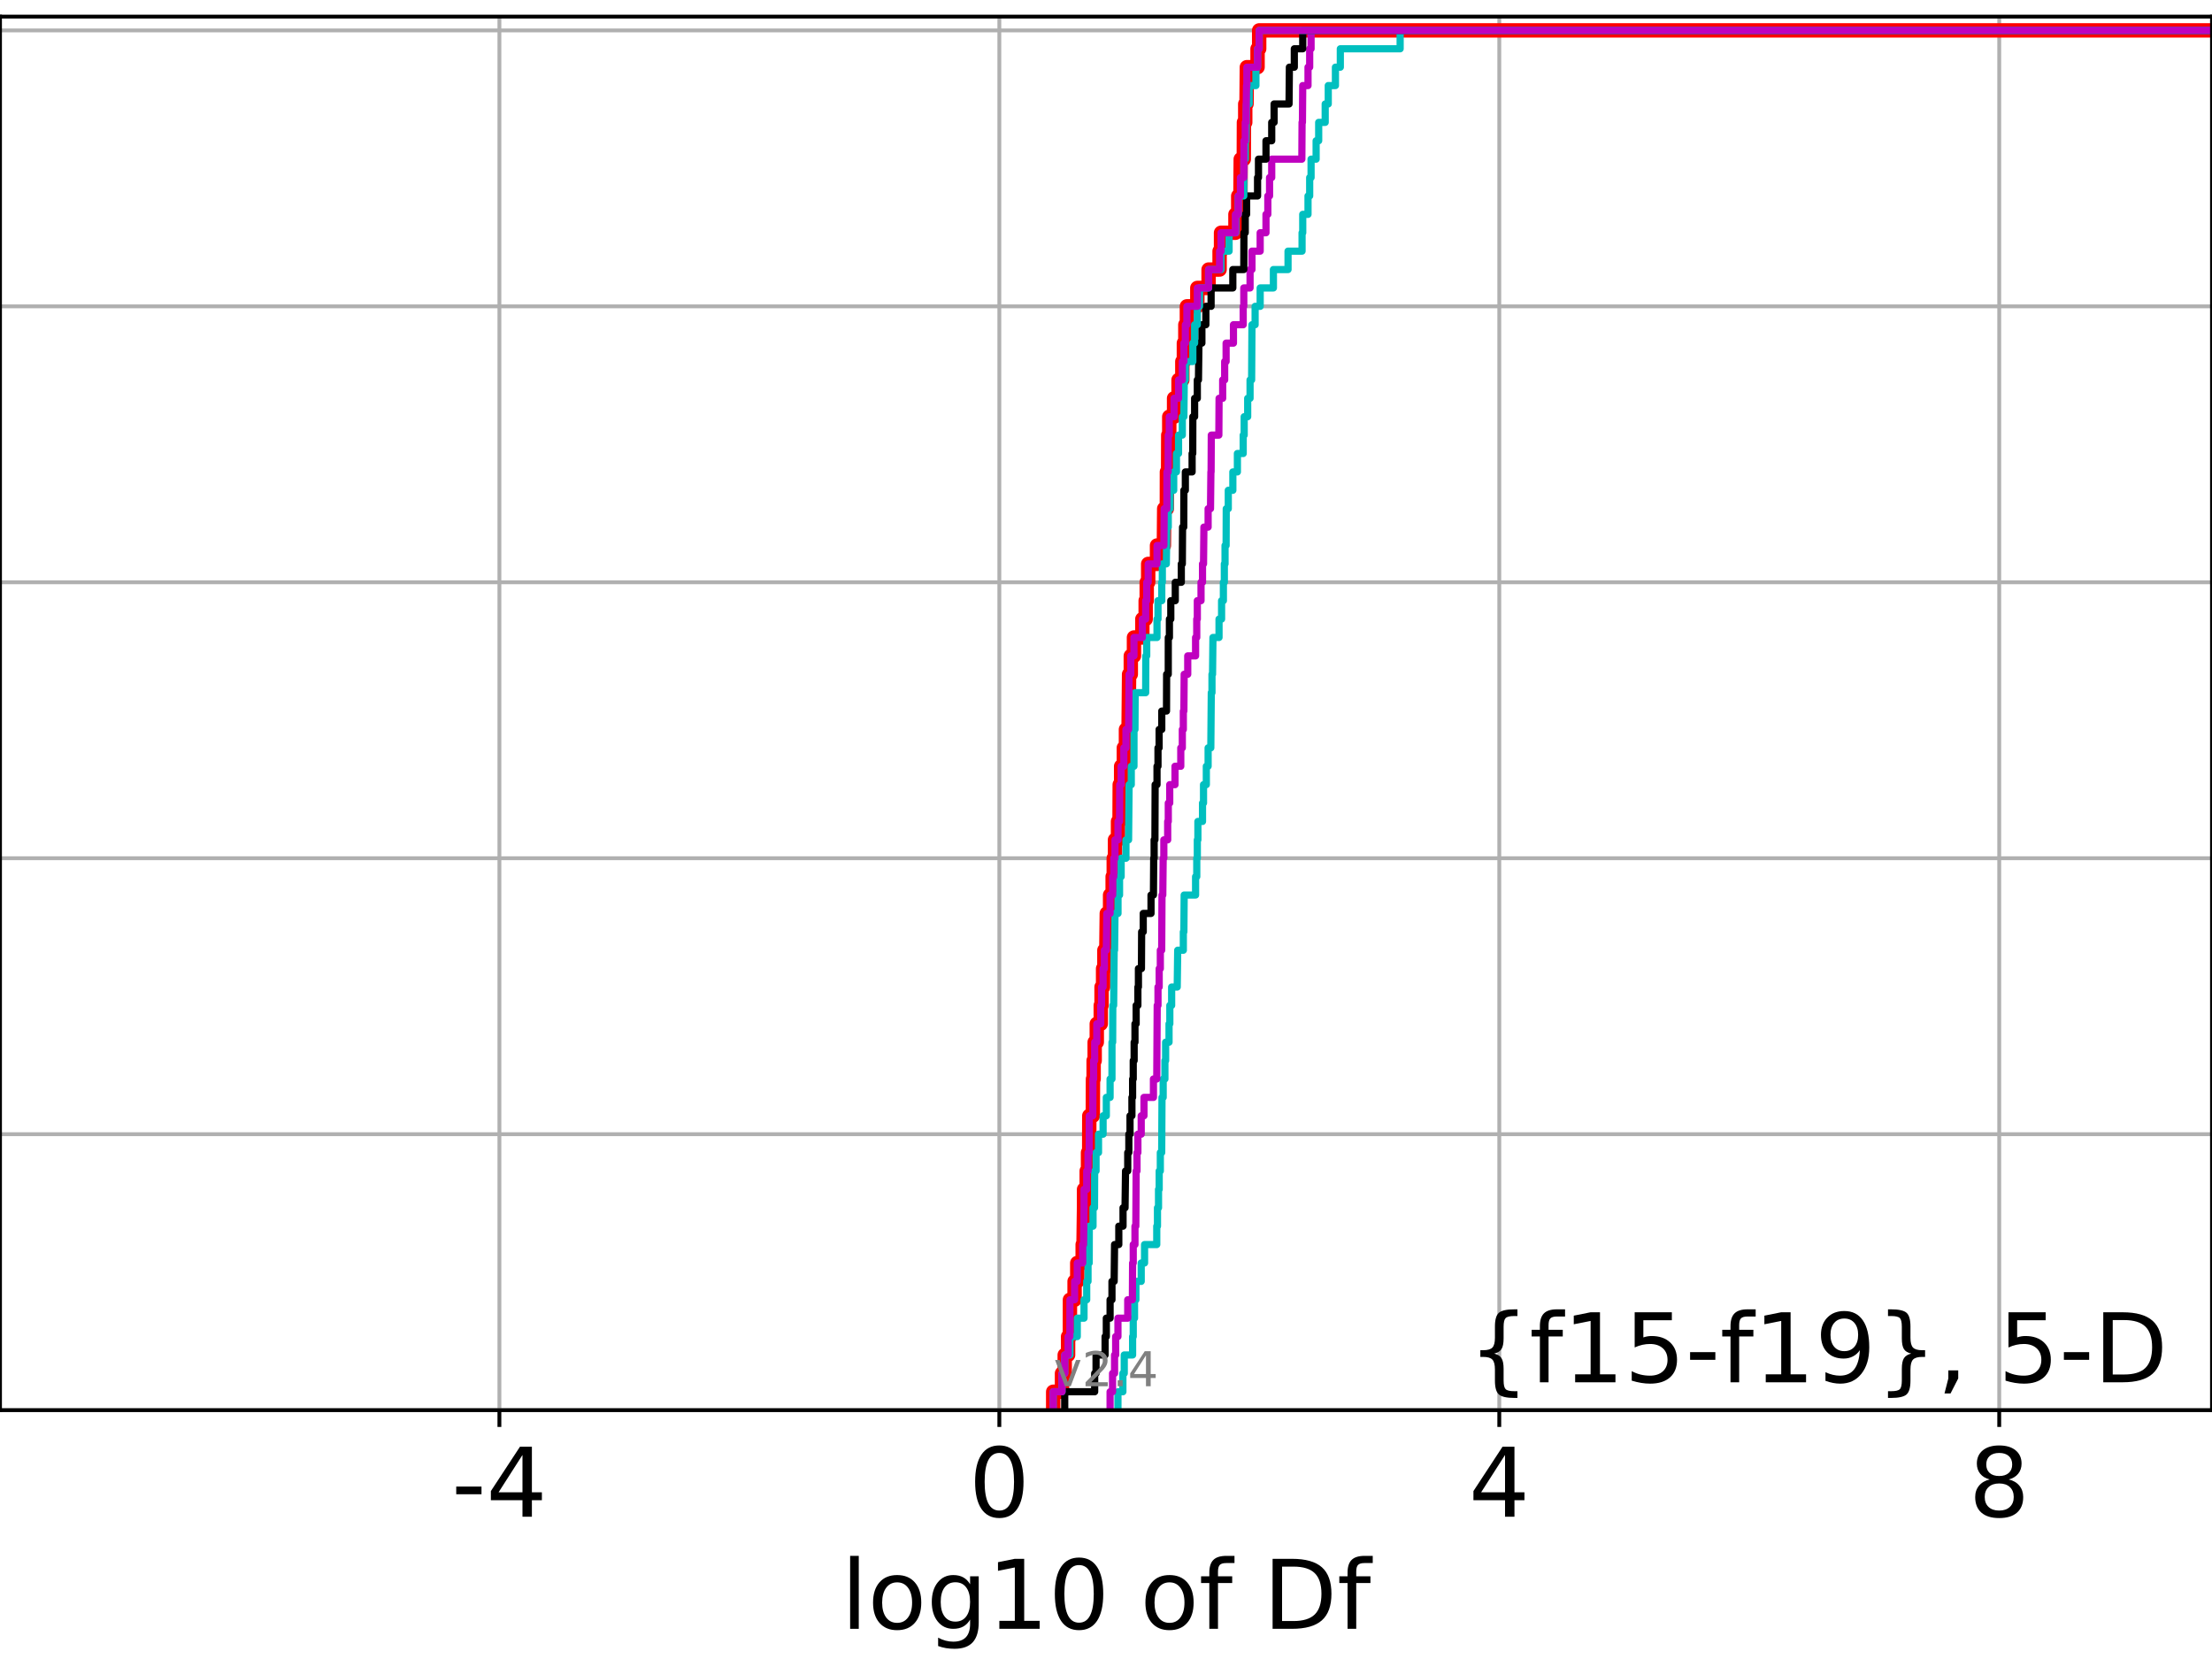 <?xml version="1.0" encoding="utf-8" standalone="no"?>
<!DOCTYPE svg PUBLIC "-//W3C//DTD SVG 1.1//EN"
  "http://www.w3.org/Graphics/SVG/1.1/DTD/svg11.dtd">
<!-- Created with matplotlib (https://matplotlib.org/) -->
<svg height="345.6pt" version="1.1" viewBox="0 0 460.8 345.6" width="460.8pt" xmlns="http://www.w3.org/2000/svg" xmlns:xlink="http://www.w3.org/1999/xlink">
 <defs>
  <style type="text/css">
*{stroke-linecap:butt;stroke-linejoin:round;}
  </style>
 </defs>
 <g id="figure_1">
  <g id="patch_1">
   <path d="M 0 345.6 
L 460.8 345.6 
L 460.8 0 
L 0 0 
z
" style="fill:#ffffff;"/>
  </g>
  <g id="axes_1">
   <g id="patch_2">
    <path d="M 0 293.76 
L 460.8 293.76 
L 460.8 3.456 
L 0 3.456 
z
" style="fill:#ffffff;"/>
   </g>
   <g id="matplotlib.axis_1">
    <g id="xtick_1">
     <g id="line2d_1">
      <path clip-path="url(#pdf74e6bfa6)" d="M 104.034 293.76 
L 104.034 3.456 
" style="fill:none;stroke:#b0b0b0;stroke-linecap:square;stroke-width:0.8;"/>
     </g>
     <g id="line2d_2">
      <defs>
       <path d="M 0 0 
L 0 3.5 
" id="m4bbc407943" style="stroke:#000000;stroke-width:0.8;"/>
      </defs>
      <g>
       <use style="stroke:#000000;stroke-width:0.8;" x="104.034" xlink:href="#m4bbc407943" y="293.76"/>
      </g>
     </g>
     <g id="text_1">
      <!-- -4 -->
      <defs>
       <path d="M 4.891 31.391 
L 31.203 31.391 
L 31.203 23.391 
L 4.891 23.391 
z
" id="DejaVuSans-45"/>
       <path d="M 37.797 64.312 
L 12.891 25.391 
L 37.797 25.391 
z
M 35.203 72.906 
L 47.609 72.906 
L 47.609 25.391 
L 58.016 25.391 
L 58.016 17.188 
L 47.609 17.188 
L 47.609 0 
L 37.797 0 
L 37.797 17.188 
L 4.891 17.188 
L 4.891 26.703 
z
" id="DejaVuSans-52"/>
      </defs>
      <g transform="translate(94.064 315.957)scale(0.2 -0.2)">
       <use xlink:href="#DejaVuSans-45"/>
       <use x="36.084" xlink:href="#DejaVuSans-52"/>
      </g>
     </g>
    </g>
    <g id="xtick_2">
     <g id="line2d_3">
      <path clip-path="url(#pdf74e6bfa6)" d="M 208.181 293.76 
L 208.181 3.456 
" style="fill:none;stroke:#b0b0b0;stroke-linecap:square;stroke-width:0.8;"/>
     </g>
     <g id="line2d_4">
      <g>
       <use style="stroke:#000000;stroke-width:0.8;" x="208.181" xlink:href="#m4bbc407943" y="293.76"/>
      </g>
     </g>
     <g id="text_2">
      <!-- 0 -->
      <defs>
       <path d="M 31.781 66.406 
Q 24.172 66.406 20.328 58.906 
Q 16.5 51.422 16.5 36.375 
Q 16.5 21.391 20.328 13.891 
Q 24.172 6.391 31.781 6.391 
Q 39.453 6.391 43.281 13.891 
Q 47.125 21.391 47.125 36.375 
Q 47.125 51.422 43.281 58.906 
Q 39.453 66.406 31.781 66.406 
z
M 31.781 74.219 
Q 44.047 74.219 50.516 64.516 
Q 56.984 54.828 56.984 36.375 
Q 56.984 17.969 50.516 8.266 
Q 44.047 -1.422 31.781 -1.422 
Q 19.531 -1.422 13.062 8.266 
Q 6.594 17.969 6.594 36.375 
Q 6.594 54.828 13.062 64.516 
Q 19.531 74.219 31.781 74.219 
z
" id="DejaVuSans-48"/>
      </defs>
      <g transform="translate(201.819 315.957)scale(0.2 -0.2)">
       <use xlink:href="#DejaVuSans-48"/>
      </g>
     </g>
    </g>
    <g id="xtick_3">
     <g id="line2d_5">
      <path clip-path="url(#pdf74e6bfa6)" d="M 312.328 293.76 
L 312.328 3.456 
" style="fill:none;stroke:#b0b0b0;stroke-linecap:square;stroke-width:0.8;"/>
     </g>
     <g id="line2d_6">
      <g>
       <use style="stroke:#000000;stroke-width:0.8;" x="312.328" xlink:href="#m4bbc407943" y="293.76"/>
      </g>
     </g>
     <g id="text_3">
      <!-- 4 -->
      <g transform="translate(305.966 315.957)scale(0.2 -0.2)">
       <use xlink:href="#DejaVuSans-52"/>
      </g>
     </g>
    </g>
    <g id="xtick_4">
     <g id="line2d_7">
      <path clip-path="url(#pdf74e6bfa6)" d="M 416.475 293.76 
L 416.475 3.456 
" style="fill:none;stroke:#b0b0b0;stroke-linecap:square;stroke-width:0.8;"/>
     </g>
     <g id="line2d_8">
      <g>
       <use style="stroke:#000000;stroke-width:0.8;" x="416.475" xlink:href="#m4bbc407943" y="293.76"/>
      </g>
     </g>
     <g id="text_4">
      <!-- 8 -->
      <defs>
       <path d="M 31.781 34.625 
Q 24.75 34.625 20.719 30.859 
Q 16.703 27.094 16.703 20.516 
Q 16.703 13.922 20.719 10.156 
Q 24.75 6.391 31.781 6.391 
Q 38.812 6.391 42.859 10.172 
Q 46.922 13.969 46.922 20.516 
Q 46.922 27.094 42.891 30.859 
Q 38.875 34.625 31.781 34.625 
z
M 21.922 38.812 
Q 15.578 40.375 12.031 44.719 
Q 8.5 49.078 8.5 55.328 
Q 8.5 64.062 14.719 69.141 
Q 20.953 74.219 31.781 74.219 
Q 42.672 74.219 48.875 69.141 
Q 55.078 64.062 55.078 55.328 
Q 55.078 49.078 51.531 44.719 
Q 48 40.375 41.703 38.812 
Q 48.828 37.156 52.797 32.312 
Q 56.781 27.484 56.781 20.516 
Q 56.781 9.906 50.312 4.234 
Q 43.844 -1.422 31.781 -1.422 
Q 19.734 -1.422 13.25 4.234 
Q 6.781 9.906 6.781 20.516 
Q 6.781 27.484 10.781 32.312 
Q 14.797 37.156 21.922 38.812 
z
M 18.312 54.391 
Q 18.312 48.734 21.844 45.562 
Q 25.391 42.391 31.781 42.391 
Q 38.141 42.391 41.719 45.562 
Q 45.312 48.734 45.312 54.391 
Q 45.312 60.062 41.719 63.234 
Q 38.141 66.406 31.781 66.406 
Q 25.391 66.406 21.844 63.234 
Q 18.312 60.062 18.312 54.391 
z
" id="DejaVuSans-56"/>
      </defs>
      <g transform="translate(410.113 315.957)scale(0.2 -0.2)">
       <use xlink:href="#DejaVuSans-56"/>
      </g>
     </g>
    </g>
    <g id="text_5">
     <!-- log10 of Df -->
     <defs>
      <path d="M 9.422 75.984 
L 18.406 75.984 
L 18.406 0 
L 9.422 0 
z
" id="DejaVuSans-108"/>
      <path d="M 30.609 48.391 
Q 23.391 48.391 19.188 42.75 
Q 14.984 37.109 14.984 27.297 
Q 14.984 17.484 19.156 11.844 
Q 23.344 6.203 30.609 6.203 
Q 37.797 6.203 41.984 11.859 
Q 46.188 17.531 46.188 27.297 
Q 46.188 37.016 41.984 42.703 
Q 37.797 48.391 30.609 48.391 
z
M 30.609 56 
Q 42.328 56 49.016 48.375 
Q 55.719 40.766 55.719 27.297 
Q 55.719 13.875 49.016 6.219 
Q 42.328 -1.422 30.609 -1.422 
Q 18.844 -1.422 12.172 6.219 
Q 5.516 13.875 5.516 27.297 
Q 5.516 40.766 12.172 48.375 
Q 18.844 56 30.609 56 
z
" id="DejaVuSans-111"/>
      <path d="M 45.406 27.984 
Q 45.406 37.75 41.375 43.109 
Q 37.359 48.484 30.078 48.484 
Q 22.859 48.484 18.828 43.109 
Q 14.797 37.75 14.797 27.984 
Q 14.797 18.266 18.828 12.891 
Q 22.859 7.516 30.078 7.516 
Q 37.359 7.516 41.375 12.891 
Q 45.406 18.266 45.406 27.984 
z
M 54.391 6.781 
Q 54.391 -7.172 48.188 -13.984 
Q 42 -20.797 29.203 -20.797 
Q 24.469 -20.797 20.266 -20.094 
Q 16.062 -19.391 12.109 -17.922 
L 12.109 -9.188 
Q 16.062 -11.328 19.922 -12.344 
Q 23.781 -13.375 27.781 -13.375 
Q 36.625 -13.375 41.016 -8.766 
Q 45.406 -4.156 45.406 5.172 
L 45.406 9.625 
Q 42.625 4.781 38.281 2.391 
Q 33.938 0 27.875 0 
Q 17.828 0 11.672 7.656 
Q 5.516 15.328 5.516 27.984 
Q 5.516 40.672 11.672 48.328 
Q 17.828 56 27.875 56 
Q 33.938 56 38.281 53.609 
Q 42.625 51.219 45.406 46.391 
L 45.406 54.688 
L 54.391 54.688 
z
" id="DejaVuSans-103"/>
      <path d="M 12.406 8.297 
L 28.516 8.297 
L 28.516 63.922 
L 10.984 60.406 
L 10.984 69.391 
L 28.422 72.906 
L 38.281 72.906 
L 38.281 8.297 
L 54.391 8.297 
L 54.391 0 
L 12.406 0 
z
" id="DejaVuSans-49"/>
      <path id="DejaVuSans-32"/>
      <path d="M 37.109 75.984 
L 37.109 68.5 
L 28.516 68.5 
Q 23.688 68.5 21.797 66.547 
Q 19.922 64.594 19.922 59.516 
L 19.922 54.688 
L 34.719 54.688 
L 34.719 47.703 
L 19.922 47.703 
L 19.922 0 
L 10.891 0 
L 10.891 47.703 
L 2.297 47.703 
L 2.297 54.688 
L 10.891 54.688 
L 10.891 58.5 
Q 10.891 67.625 15.141 71.797 
Q 19.391 75.984 28.609 75.984 
z
" id="DejaVuSans-102"/>
      <path d="M 19.672 64.797 
L 19.672 8.109 
L 31.594 8.109 
Q 46.688 8.109 53.688 14.938 
Q 60.688 21.781 60.688 36.531 
Q 60.688 51.172 53.688 57.984 
Q 46.688 64.797 31.594 64.797 
z
M 9.812 72.906 
L 30.078 72.906 
Q 51.266 72.906 61.172 64.094 
Q 71.094 55.281 71.094 36.531 
Q 71.094 17.672 61.125 8.828 
Q 51.172 0 30.078 0 
L 9.812 0 
z
" id="DejaVuSans-68"/>
     </defs>
     <g transform="translate(175.214 339.313)scale(0.2 -0.2)">
      <use xlink:href="#DejaVuSans-108"/>
      <use x="27.783" xlink:href="#DejaVuSans-111"/>
      <use x="88.965" xlink:href="#DejaVuSans-103"/>
      <use x="152.441" xlink:href="#DejaVuSans-49"/>
      <use x="216.064" xlink:href="#DejaVuSans-48"/>
      <use x="279.688" xlink:href="#DejaVuSans-32"/>
      <use x="311.475" xlink:href="#DejaVuSans-111"/>
      <use x="372.656" xlink:href="#DejaVuSans-102"/>
      <use x="407.861" xlink:href="#DejaVuSans-32"/>
      <use x="439.648" xlink:href="#DejaVuSans-68"/>
      <use x="516.65" xlink:href="#DejaVuSans-102"/>
     </g>
    </g>
   </g>
   <g id="matplotlib.axis_2">
    <g id="ytick_1">
     <g id="line2d_9">
      <path clip-path="url(#pdf74e6bfa6)" d="M 0 293.76 
L 460.8 293.76 
" style="fill:none;stroke:#b0b0b0;stroke-linecap:square;stroke-width:0.8;"/>
     </g>
     <g id="line2d_10">
      <defs>
       <path d="M 0 0 
L -3.5 0 
" id="me4e5a91cce" style="stroke:#000000;stroke-width:0.8;"/>
      </defs>
      <g>
       <use style="stroke:#000000;stroke-width:0.8;" x="0" xlink:href="#me4e5a91cce" y="293.76"/>
      </g>
     </g>
    </g>
    <g id="ytick_2">
     <g id="line2d_11">
      <path clip-path="url(#pdf74e6bfa6)" d="M 0 236.274 
L 460.8 236.274 
" style="fill:none;stroke:#b0b0b0;stroke-linecap:square;stroke-width:0.8;"/>
     </g>
     <g id="line2d_12">
      <g>
       <use style="stroke:#000000;stroke-width:0.8;" x="0" xlink:href="#me4e5a91cce" y="236.274"/>
      </g>
     </g>
    </g>
    <g id="ytick_3">
     <g id="line2d_13">
      <path clip-path="url(#pdf74e6bfa6)" d="M 0 178.788 
L 460.8 178.788 
" style="fill:none;stroke:#b0b0b0;stroke-linecap:square;stroke-width:0.8;"/>
     </g>
     <g id="line2d_14">
      <g>
       <use style="stroke:#000000;stroke-width:0.8;" x="0" xlink:href="#me4e5a91cce" y="178.788"/>
      </g>
     </g>
    </g>
    <g id="ytick_4">
     <g id="line2d_15">
      <path clip-path="url(#pdf74e6bfa6)" d="M 0 121.302 
L 460.8 121.302 
" style="fill:none;stroke:#b0b0b0;stroke-linecap:square;stroke-width:0.8;"/>
     </g>
     <g id="line2d_16">
      <g>
       <use style="stroke:#000000;stroke-width:0.8;" x="0" xlink:href="#me4e5a91cce" y="121.302"/>
      </g>
     </g>
    </g>
    <g id="ytick_5">
     <g id="line2d_17">
      <path clip-path="url(#pdf74e6bfa6)" d="M 0 63.816 
L 460.8 63.816 
" style="fill:none;stroke:#b0b0b0;stroke-linecap:square;stroke-width:0.8;"/>
     </g>
     <g id="line2d_18">
      <g>
       <use style="stroke:#000000;stroke-width:0.8;" x="0" xlink:href="#me4e5a91cce" y="63.816"/>
      </g>
     </g>
    </g>
    <g id="ytick_6">
     <g id="line2d_19">
      <path clip-path="url(#pdf74e6bfa6)" d="M 0 6.33 
L 460.8 6.33 
" style="fill:none;stroke:#b0b0b0;stroke-linecap:square;stroke-width:0.8;"/>
     </g>
     <g id="line2d_20">
      <g>
       <use style="stroke:#000000;stroke-width:0.8;" x="0" xlink:href="#me4e5a91cce" y="6.33"/>
      </g>
     </g>
    </g>
   </g>
   <g id="line2d_21">
    <path clip-path="url(#pdf74e6bfa6)" d="M 219.399 293.76 
L 219.399 289.928 
L 221.235 289.928 
L 221.235 286.095 
L 221.801 286.095 
L 221.801 282.263 
L 222.502 282.263 
L 222.502 278.43 
L 222.87 278.43 
L 222.888 270.766 
L 223.857 270.766 
L 223.857 266.933 
L 224.413 266.933 
L 224.413 263.101 
L 225.541 263.101 
L 225.541 259.268 
L 225.714 259.268 
L 225.821 251.604 
L 225.827 251.604 
L 225.827 247.771 
L 226.379 247.771 
L 226.379 243.939 
L 226.655 243.939 
L 226.655 240.106 
L 226.901 240.106 
L 226.919 232.442 
L 227.651 232.442 
L 227.687 224.777 
L 227.823 224.777 
L 227.823 220.944 
L 228.04 220.944 
L 228.04 217.112 
L 228.479 217.112 
L 228.479 213.28 
L 229.308 213.28 
L 229.308 209.447 
L 229.473 209.447 
L 229.473 205.615 
L 229.794 205.615 
L 229.794 201.782 
L 230.064 201.782 
L 230.064 197.95 
L 230.467 197.95 
L 230.563 190.285 
L 231.251 190.285 
L 231.251 186.453 
L 231.787 186.453 
L 231.787 182.621 
L 232.013 182.621 
L 232.013 178.788 
L 232.272 178.788 
L 232.272 174.956 
L 232.903 174.956 
L 232.903 171.123 
L 233.222 171.123 
L 233.258 163.459 
L 233.554 163.459 
L 233.554 159.626 
L 234.114 159.626 
L 234.114 155.794 
L 234.555 155.794 
L 234.555 151.961 
L 235.103 151.961 
L 235.21 140.464 
L 235.567 140.464 
L 235.567 136.632 
L 236.227 136.632 
L 236.227 132.799 
L 237.97 132.799 
L 237.97 128.967 
L 238.664 128.967 
L 238.664 125.135 
L 238.882 125.135 
L 238.882 121.302 
L 239.189 121.302 
L 239.189 117.47 
L 241.027 117.47 
L 241.027 113.637 
L 242.457 113.637 
L 242.523 105.973 
L 243.074 105.973 
L 243.089 98.308 
L 243.338 98.308 
L 243.37 90.643 
L 243.578 90.643 
L 243.578 86.811 
L 244.582 86.811 
L 244.582 82.978 
L 245.512 82.978 
L 245.512 79.146 
L 246.3 79.146 
L 246.3 75.313 
L 246.624 75.313 
L 246.624 71.481 
L 246.93 71.481 
L 246.93 67.649 
L 247.25 67.649 
L 247.25 63.816 
L 249.424 63.816 
L 249.424 59.984 
L 251.772 59.984 
L 251.772 56.151 
L 254.062 56.151 
L 254.062 52.319 
L 254.365 52.319 
L 254.365 48.487 
L 257.367 48.487 
L 257.367 44.654 
L 257.947 44.654 
L 257.947 40.822 
L 258.405 40.822 
L 258.467 33.157 
L 259.105 33.157 
L 259.133 25.492 
L 259.406 25.492 
L 259.406 21.66 
L 259.673 21.66 
L 259.742 13.995 
L 261.972 13.995 
L 261.972 10.163 
L 262.309 10.163 
L 262.309 6.33 
L 262.309 6.33 
L 460.8 6.33 
L 460.8 6.33 
" style="fill:none;stroke:#ff0000;stroke-linecap:square;stroke-width:3;"/>
   </g>
   <g id="line2d_22">
    <path clip-path="url(#pdf74e6bfa6)" d="M 232.889 293.76 
L 232.889 289.928 
L 233.918 289.928 
L 233.918 286.095 
L 234.202 286.095 
L 234.202 282.263 
L 235.941 282.263 
L 235.941 278.43 
L 236.074 278.43 
L 236.074 274.598 
L 236.342 274.598 
L 236.342 270.766 
L 236.627 270.766 
L 236.627 266.933 
L 237.736 266.933 
L 237.736 263.101 
L 238.434 263.101 
L 238.434 259.268 
L 240.974 259.268 
L 240.974 255.436 
L 241.123 255.436 
L 241.123 251.604 
L 241.341 251.604 
L 241.341 247.771 
L 241.479 247.771 
L 241.479 243.939 
L 241.718 243.939 
L 241.718 240.106 
L 242.002 240.106 
L 242.067 228.609 
L 242.312 228.609 
L 242.312 224.777 
L 242.673 224.777 
L 242.673 220.944 
L 242.822 220.944 
L 242.822 217.112 
L 243.532 217.112 
L 243.532 213.28 
L 243.697 213.28 
L 243.697 209.447 
L 244.076 209.447 
L 244.076 205.615 
L 245.237 205.615 
L 245.338 197.95 
L 246.511 197.95 
L 246.511 194.118 
L 246.624 194.118 
L 246.686 186.453 
L 249.061 186.453 
L 249.061 182.621 
L 249.309 182.621 
L 249.309 178.788 
L 249.424 178.788 
L 249.424 174.956 
L 249.543 174.956 
L 249.543 171.123 
L 250.504 171.123 
L 250.504 167.291 
L 250.715 167.291 
L 250.715 163.459 
L 251.3 163.459 
L 251.3 159.626 
L 251.673 159.626 
L 251.673 155.794 
L 252.233 155.794 
L 252.334 144.297 
L 252.477 144.297 
L 252.477 140.464 
L 252.593 140.464 
L 252.679 132.799 
L 253.945 132.799 
L 253.945 128.967 
L 254.478 128.967 
L 254.478 125.135 
L 254.854 125.135 
L 254.854 121.302 
L 255.052 121.302 
L 255.052 117.47 
L 255.198 117.47 
L 255.198 113.637 
L 255.421 113.637 
L 255.45 105.973 
L 255.874 105.973 
L 255.874 102.14 
L 256.824 102.14 
L 256.824 98.308 
L 257.772 98.308 
L 257.772 94.475 
L 258.981 94.475 
L 258.981 90.643 
L 259.187 90.643 
L 259.187 86.811 
L 259.916 86.811 
L 259.916 82.978 
L 260.409 82.978 
L 260.409 79.146 
L 260.737 79.146 
L 260.807 67.649 
L 261.464 67.649 
L 261.464 63.816 
L 262.517 63.816 
L 262.517 59.984 
L 265.274 59.984 
L 265.274 56.151 
L 268.322 56.151 
L 268.322 52.319 
L 271.244 52.319 
L 271.244 48.487 
L 271.383 48.487 
L 271.383 44.654 
L 272.483 44.654 
L 272.483 40.822 
L 272.83 40.822 
L 272.83 36.989 
L 273.12 36.989 
L 273.12 33.157 
L 274.173 33.157 
L 274.173 29.325 
L 274.706 29.325 
L 274.706 25.492 
L 276.063 25.492 
L 276.063 21.66 
L 276.7 21.66 
L 276.7 17.827 
L 278.196 17.827 
L 278.196 13.995 
L 279.214 13.995 
L 279.214 10.163 
L 291.675 10.163 
L 291.675 6.33 
L 291.675 6.33 
L 460.8 6.33 
L 460.8 6.33 
" style="fill:none;stroke:#00bfbf;stroke-linecap:square;stroke-width:1.5;"/>
   </g>
   <g id="line2d_23">
    <path clip-path="url(#pdf74e6bfa6)" d="M 231.251 293.76 
L 231.251 289.928 
L 231.767 289.928 
L 231.767 286.095 
L 232.184 286.095 
L 232.184 282.263 
L 232.414 282.263 
L 232.414 278.43 
L 232.889 278.43 
L 232.889 274.598 
L 234.928 274.598 
L 234.928 270.766 
L 235.898 270.766 
L 235.941 263.101 
L 236.074 263.101 
L 236.074 259.268 
L 236.436 259.268 
L 236.436 255.436 
L 236.612 255.436 
L 236.681 243.939 
L 236.856 243.939 
L 236.856 240.106 
L 237.042 240.106 
L 237.042 236.274 
L 237.736 236.274 
L 237.736 232.442 
L 238.311 232.442 
L 238.311 228.609 
L 240.283 228.609 
L 240.283 224.777 
L 240.974 224.777 
L 241.067 209.447 
L 241.231 209.447 
L 241.231 205.615 
L 241.479 205.615 
L 241.479 201.782 
L 241.718 201.782 
L 241.718 197.95 
L 242.002 197.95 
L 242.067 186.453 
L 242.228 186.453 
L 242.312 178.788 
L 242.448 178.788 
L 242.448 174.956 
L 243.249 174.956 
L 243.249 171.123 
L 243.376 171.123 
L 243.376 167.291 
L 243.676 167.291 
L 243.676 163.459 
L 244.775 163.459 
L 244.775 159.626 
L 245.977 159.626 
L 245.977 155.794 
L 246.3 155.794 
L 246.3 151.961 
L 246.511 151.961 
L 246.511 148.129 
L 246.624 148.129 
L 246.686 140.464 
L 247.427 140.464 
L 247.427 136.632 
L 249.061 136.632 
L 249.061 132.799 
L 249.303 132.799 
L 249.303 128.967 
L 249.424 128.967 
L 249.424 125.135 
L 250.196 125.135 
L 250.196 121.302 
L 250.504 121.302 
L 250.504 117.47 
L 250.715 117.47 
L 250.797 109.805 
L 251.673 109.805 
L 251.673 105.973 
L 252.169 105.973 
L 252.252 98.308 
L 252.293 98.308 
L 252.334 90.643 
L 253.908 90.643 
L 253.955 82.978 
L 254.707 82.978 
L 254.707 79.146 
L 255.121 79.146 
L 255.121 75.313 
L 255.421 75.313 
L 255.421 71.481 
L 256.949 71.481 
L 256.949 67.649 
L 258.981 67.649 
L 258.981 63.816 
L 259.105 63.816 
L 259.105 59.984 
L 260.409 59.984 
L 260.409 56.151 
L 260.807 56.151 
L 260.807 52.319 
L 262.517 52.319 
L 262.517 48.487 
L 263.728 48.487 
L 263.728 44.654 
L 264.112 44.654 
L 264.112 40.822 
L 264.471 40.822 
L 264.471 36.989 
L 264.922 36.989 
L 264.922 33.157 
L 271.198 33.157 
L 271.244 25.492 
L 271.32 25.492 
L 271.383 17.827 
L 272.483 17.827 
L 272.483 13.995 
L 272.83 13.995 
L 272.83 10.163 
L 273.12 10.163 
L 273.12 6.33 
L 273.12 6.33 
L 460.8 6.33 
L 460.8 6.33 
" style="fill:none;stroke:#bf00bf;stroke-linecap:square;stroke-width:1.5;"/>
   </g>
   <g id="line2d_24">
    <path clip-path="url(#pdf74e6bfa6)" d="M 221.801 293.76 
L 221.801 289.928 
L 228.04 289.928 
L 228.04 286.095 
L 228.328 286.095 
L 228.328 282.263 
L 230.213 282.263 
L 230.213 278.43 
L 230.467 278.43 
L 230.467 274.598 
L 231.251 274.598 
L 231.251 270.766 
L 231.643 270.766 
L 231.643 266.933 
L 232.099 266.933 
L 232.184 259.268 
L 233.067 259.268 
L 233.067 255.436 
L 233.949 255.436 
L 233.949 251.604 
L 234.367 251.604 
L 234.468 243.939 
L 234.928 243.939 
L 234.928 240.106 
L 235.158 240.106 
L 235.158 236.274 
L 235.403 236.274 
L 235.403 232.442 
L 235.799 232.442 
L 235.799 228.609 
L 235.941 228.609 
L 235.941 224.777 
L 236.074 224.777 
L 236.074 220.944 
L 236.264 220.944 
L 236.264 217.112 
L 236.436 217.112 
L 236.436 213.28 
L 236.681 213.28 
L 236.681 209.447 
L 237.042 209.447 
L 237.042 205.615 
L 237.155 205.615 
L 237.155 201.782 
L 237.783 201.782 
L 237.824 194.118 
L 238.157 194.118 
L 238.157 190.285 
L 239.778 190.285 
L 239.778 186.453 
L 240.283 186.453 
L 240.338 178.788 
L 240.428 178.788 
L 240.428 174.956 
L 240.593 174.956 
L 240.636 163.459 
L 241.027 163.459 
L 241.027 159.626 
L 241.231 159.626 
L 241.231 155.794 
L 241.466 155.794 
L 241.466 151.961 
L 242.018 151.961 
L 242.018 148.129 
L 243.004 148.129 
L 243.028 140.464 
L 243.37 140.464 
L 243.376 132.799 
L 243.611 132.799 
L 243.611 128.967 
L 243.899 128.967 
L 243.899 125.135 
L 244.833 125.135 
L 244.833 121.302 
L 246.088 121.302 
L 246.088 117.47 
L 246.3 117.47 
L 246.349 109.805 
L 246.599 109.805 
L 246.624 102.14 
L 246.93 102.14 
L 246.93 98.308 
L 248.338 98.308 
L 248.338 94.475 
L 248.471 94.475 
L 248.491 86.811 
L 248.86 86.811 
L 248.86 82.978 
L 249.424 82.978 
L 249.424 79.146 
L 249.662 79.146 
L 249.756 71.481 
L 250.375 71.481 
L 250.375 67.649 
L 251.204 67.649 
L 251.204 63.816 
L 252.293 63.816 
L 252.293 59.984 
L 256.819 59.984 
L 256.819 56.151 
L 259.105 56.151 
L 259.133 48.487 
L 259.406 48.487 
L 259.406 44.654 
L 259.694 44.654 
L 259.694 40.822 
L 261.972 40.822 
L 261.972 36.989 
L 262.164 36.989 
L 262.164 33.157 
L 263.728 33.157 
L 263.728 29.325 
L 264.922 29.325 
L 264.922 25.492 
L 265.419 25.492 
L 265.419 21.66 
L 268.533 21.66 
L 268.602 13.995 
L 269.629 13.995 
L 269.629 10.163 
L 271.383 10.163 
L 271.383 6.33 
L 271.383 6.33 
L 460.8 6.33 
L 460.8 6.33 
" style="fill:none;stroke:#000000;stroke-linecap:square;stroke-width:1.5;"/>
   </g>
   <g id="line2d_25">
    <path clip-path="url(#pdf74e6bfa6)" d="M 219.399 293.76 
L 219.399 289.928 
L 221.235 289.928 
L 221.235 286.095 
L 221.801 286.095 
L 221.801 282.263 
L 222.888 282.263 
L 222.888 278.43 
L 224.413 278.43 
L 224.413 274.598 
L 225.821 274.598 
L 225.821 270.766 
L 226.379 270.766 
L 226.379 266.933 
L 226.655 266.933 
L 226.655 263.101 
L 226.901 263.101 
L 226.919 255.436 
L 227.698 255.436 
L 227.698 251.604 
L 228.006 251.604 
L 228.04 243.939 
L 228.328 243.939 
L 228.328 240.106 
L 228.842 240.106 
L 228.842 236.274 
L 229.794 236.274 
L 229.794 232.442 
L 230.467 232.442 
L 230.467 228.609 
L 231.251 228.609 
L 231.251 224.777 
L 231.643 224.777 
L 231.648 217.112 
L 231.787 217.112 
L 231.817 209.447 
L 231.993 209.447 
L 232.099 197.95 
L 232.184 197.95 
L 232.272 190.285 
L 232.903 190.285 
L 232.903 186.453 
L 233.222 186.453 
L 233.222 182.621 
L 233.554 182.621 
L 233.554 178.788 
L 234.555 178.788 
L 234.555 174.956 
L 235.103 174.956 
L 235.21 163.459 
L 235.665 163.459 
L 235.665 159.626 
L 236.227 159.626 
L 236.234 151.961 
L 236.436 151.961 
L 236.474 144.297 
L 238.664 144.297 
L 238.694 136.632 
L 238.882 136.632 
L 238.882 132.799 
L 241.027 132.799 
L 241.027 128.967 
L 241.231 128.967 
L 241.231 125.135 
L 242.018 125.135 
L 242.018 121.302 
L 242.136 121.302 
L 242.136 117.47 
L 242.968 117.47 
L 243.074 109.805 
L 243.37 109.805 
L 243.37 105.973 
L 243.756 105.973 
L 243.756 102.14 
L 244.505 102.14 
L 244.505 98.308 
L 245.077 98.308 
L 245.077 94.475 
L 245.512 94.475 
L 245.512 90.643 
L 246.3 90.643 
L 246.3 86.811 
L 246.624 86.811 
L 246.707 79.146 
L 246.93 79.146 
L 246.93 75.313 
L 248.491 75.313 
L 248.491 71.481 
L 248.86 71.481 
L 248.86 67.649 
L 249.424 67.649 
L 249.424 63.816 
L 249.885 63.816 
L 249.885 59.984 
L 251.772 59.984 
L 251.772 56.151 
L 254.365 56.151 
L 254.365 52.319 
L 256.041 52.319 
L 256.041 48.487 
L 257.46 48.487 
L 257.46 44.654 
L 257.947 44.654 
L 257.947 40.822 
L 259.105 40.822 
L 259.133 33.157 
L 259.406 33.157 
L 259.406 29.325 
L 259.564 29.325 
L 259.673 21.66 
L 260.235 21.66 
L 260.235 17.827 
L 261.633 17.827 
L 261.633 13.995 
L 261.972 13.995 
L 261.972 10.163 
L 262.309 10.163 
L 262.309 6.33 
L 262.309 6.33 
L 460.8 6.33 
L 460.8 6.33 
" style="fill:none;stroke:#00bfbf;stroke-linecap:square;stroke-width:1.5;"/>
   </g>
   <g id="line2d_26">
    <path clip-path="url(#pdf74e6bfa6)" d="M 219.399 293.76 
L 219.399 289.928 
L 221.235 289.928 
L 221.235 286.095 
L 221.801 286.095 
L 221.801 282.263 
L 222.502 282.263 
L 222.502 278.43 
L 222.87 278.43 
L 222.888 270.766 
L 223.857 270.766 
L 223.857 266.933 
L 224.413 266.933 
L 224.413 263.101 
L 225.541 263.101 
L 225.541 259.268 
L 225.714 259.268 
L 225.821 251.604 
L 225.827 251.604 
L 225.827 247.771 
L 226.379 247.771 
L 226.379 243.939 
L 226.655 243.939 
L 226.655 240.106 
L 226.901 240.106 
L 226.919 232.442 
L 227.651 232.442 
L 227.687 224.777 
L 227.823 224.777 
L 227.823 220.944 
L 228.04 220.944 
L 228.04 217.112 
L 228.479 217.112 
L 228.479 213.28 
L 229.308 213.28 
L 229.308 209.447 
L 229.473 209.447 
L 229.473 205.615 
L 229.794 205.615 
L 229.794 201.782 
L 230.064 201.782 
L 230.064 197.95 
L 230.467 197.95 
L 230.563 190.285 
L 231.251 190.285 
L 231.251 186.453 
L 231.787 186.453 
L 231.787 182.621 
L 232.013 182.621 
L 232.013 178.788 
L 232.272 178.788 
L 232.272 174.956 
L 232.903 174.956 
L 232.903 171.123 
L 233.222 171.123 
L 233.258 163.459 
L 233.554 163.459 
L 233.554 159.626 
L 234.114 159.626 
L 234.114 155.794 
L 234.555 155.794 
L 234.555 151.961 
L 235.103 151.961 
L 235.21 140.464 
L 235.567 140.464 
L 235.567 136.632 
L 236.227 136.632 
L 236.227 132.799 
L 237.97 132.799 
L 237.97 128.967 
L 238.664 128.967 
L 238.664 125.135 
L 238.882 125.135 
L 238.882 121.302 
L 239.189 121.302 
L 239.189 117.47 
L 241.027 117.47 
L 241.027 113.637 
L 242.457 113.637 
L 242.523 105.973 
L 243.074 105.973 
L 243.089 98.308 
L 243.338 98.308 
L 243.37 90.643 
L 243.578 90.643 
L 243.578 86.811 
L 244.582 86.811 
L 244.582 82.978 
L 245.512 82.978 
L 245.512 79.146 
L 246.3 79.146 
L 246.3 75.313 
L 246.624 75.313 
L 246.624 71.481 
L 246.93 71.481 
L 246.93 67.649 
L 247.25 67.649 
L 247.25 63.816 
L 249.424 63.816 
L 249.424 59.984 
L 251.772 59.984 
L 251.772 56.151 
L 254.062 56.151 
L 254.062 52.319 
L 254.365 52.319 
L 254.365 48.487 
L 257.367 48.487 
L 257.367 44.654 
L 257.947 44.654 
L 257.947 40.822 
L 258.405 40.822 
L 258.405 36.989 
L 259.105 36.989 
L 259.133 29.325 
L 259.406 29.325 
L 259.406 25.492 
L 259.564 25.492 
L 259.673 17.827 
L 259.742 17.827 
L 259.742 13.995 
L 261.972 13.995 
L 261.972 10.163 
L 262.309 10.163 
L 262.309 6.33 
L 262.309 6.33 
L 460.8 6.33 
L 460.8 6.33 
" style="fill:none;stroke:#bf00bf;stroke-linecap:square;stroke-width:1.5;"/>
   </g>
   <g id="patch_3">
    <path d="M 0 293.76 
L 0 3.456 
" style="fill:none;stroke:#000000;stroke-linecap:square;stroke-linejoin:miter;stroke-width:0.8;"/>
   </g>
   <g id="patch_4">
    <path d="M 460.8 293.76 
L 460.8 3.456 
" style="fill:none;stroke:#000000;stroke-linecap:square;stroke-linejoin:miter;stroke-width:0.8;"/>
   </g>
   <g id="patch_5">
    <path d="M 0 293.76 
L 460.8 293.76 
" style="fill:none;stroke:#000000;stroke-linecap:square;stroke-linejoin:miter;stroke-width:0.8;"/>
   </g>
   <g id="patch_6">
    <path d="M 0 3.456 
L 460.8 3.456 
" style="fill:none;stroke:#000000;stroke-linecap:square;stroke-linejoin:miter;stroke-width:0.8;"/>
   </g>
   <g id="text_6">
    <!-- {f15-f19}, 5-D -->
    <defs>
     <path d="M 51.125 -9.281 
L 51.125 -16.312 
L 48.094 -16.312 
Q 35.938 -16.312 31.812 -12.688 
Q 27.688 -9.078 27.688 1.703 
L 27.688 13.375 
Q 27.688 20.75 25.047 23.578 
Q 22.406 26.422 15.484 26.422 
L 12.5 26.422 
L 12.5 33.406 
L 15.484 33.406 
Q 22.469 33.406 25.078 36.203 
Q 27.688 39.016 27.688 46.297 
L 27.688 58.016 
Q 27.688 68.797 31.812 72.391 
Q 35.938 75.984 48.094 75.984 
L 51.125 75.984 
L 51.125 69 
L 47.797 69 
Q 40.922 69 38.812 66.844 
Q 36.719 64.703 36.719 57.812 
L 36.719 45.703 
Q 36.719 38.031 34.5 34.562 
Q 32.281 31.109 26.906 29.891 
Q 32.328 28.562 34.516 25.094 
Q 36.719 21.625 36.719 14.016 
L 36.719 1.906 
Q 36.719 -4.984 38.812 -7.125 
Q 40.922 -9.281 47.797 -9.281 
z
" id="DejaVuSans-123"/>
     <path d="M 10.797 72.906 
L 49.516 72.906 
L 49.516 64.594 
L 19.828 64.594 
L 19.828 46.734 
Q 21.969 47.469 24.109 47.828 
Q 26.266 48.188 28.422 48.188 
Q 40.625 48.188 47.75 41.5 
Q 54.891 34.812 54.891 23.391 
Q 54.891 11.625 47.562 5.094 
Q 40.234 -1.422 26.906 -1.422 
Q 22.312 -1.422 17.547 -0.641 
Q 12.797 0.141 7.719 1.703 
L 7.719 11.625 
Q 12.109 9.234 16.797 8.062 
Q 21.484 6.891 26.703 6.891 
Q 35.156 6.891 40.078 11.328 
Q 45.016 15.766 45.016 23.391 
Q 45.016 31 40.078 35.438 
Q 35.156 39.891 26.703 39.891 
Q 22.75 39.891 18.812 39.016 
Q 14.891 38.141 10.797 36.281 
z
" id="DejaVuSans-53"/>
     <path d="M 10.984 1.516 
L 10.984 10.5 
Q 14.703 8.734 18.5 7.812 
Q 22.312 6.891 25.984 6.891 
Q 35.75 6.891 40.891 13.453 
Q 46.047 20.016 46.781 33.406 
Q 43.953 29.203 39.594 26.953 
Q 35.25 24.703 29.984 24.703 
Q 19.047 24.703 12.672 31.312 
Q 6.297 37.938 6.297 49.422 
Q 6.297 60.641 12.938 67.422 
Q 19.578 74.219 30.609 74.219 
Q 43.266 74.219 49.922 64.516 
Q 56.594 54.828 56.594 36.375 
Q 56.594 19.141 48.406 8.859 
Q 40.234 -1.422 26.422 -1.422 
Q 22.703 -1.422 18.891 -0.688 
Q 15.094 0.047 10.984 1.516 
z
M 30.609 32.422 
Q 37.25 32.422 41.125 36.953 
Q 45.016 41.5 45.016 49.422 
Q 45.016 57.281 41.125 61.844 
Q 37.25 66.406 30.609 66.406 
Q 23.969 66.406 20.094 61.844 
Q 16.219 57.281 16.219 49.422 
Q 16.219 41.5 20.094 36.953 
Q 23.969 32.422 30.609 32.422 
z
" id="DejaVuSans-57"/>
     <path d="M 12.5 -9.281 
L 15.922 -9.281 
Q 22.75 -9.281 24.828 -7.172 
Q 26.906 -5.078 26.906 1.906 
L 26.906 14.016 
Q 26.906 21.625 29.094 25.094 
Q 31.297 28.562 36.719 29.891 
Q 31.297 31.109 29.094 34.562 
Q 26.906 38.031 26.906 45.703 
L 26.906 57.812 
Q 26.906 64.75 24.828 66.875 
Q 22.75 69 15.922 69 
L 12.5 69 
L 12.5 75.984 
L 15.578 75.984 
Q 27.734 75.984 31.812 72.391 
Q 35.891 68.797 35.891 58.016 
L 35.891 46.297 
Q 35.891 39.016 38.516 36.203 
Q 41.156 33.406 48.094 33.406 
L 51.125 33.406 
L 51.125 26.422 
L 48.094 26.422 
Q 41.156 26.422 38.516 23.578 
Q 35.891 20.75 35.891 13.375 
L 35.891 1.703 
Q 35.891 -9.078 31.812 -12.688 
Q 27.734 -16.312 15.578 -16.312 
L 12.5 -16.312 
z
" id="DejaVuSans-125"/>
     <path d="M 11.719 12.406 
L 22.016 12.406 
L 22.016 4 
L 14.016 -11.625 
L 7.719 -11.625 
L 11.719 4 
z
" id="DejaVuSans-44"/>
    </defs>
    <g transform="translate(305.884 287.954)scale(0.2 -0.2)">
     <use xlink:href="#DejaVuSans-123"/>
     <use x="63.623" xlink:href="#DejaVuSans-102"/>
     <use x="98.828" xlink:href="#DejaVuSans-49"/>
     <use x="162.451" xlink:href="#DejaVuSans-53"/>
     <use x="226.074" xlink:href="#DejaVuSans-45"/>
     <use x="262.158" xlink:href="#DejaVuSans-102"/>
     <use x="297.363" xlink:href="#DejaVuSans-49"/>
     <use x="360.986" xlink:href="#DejaVuSans-57"/>
     <use x="424.609" xlink:href="#DejaVuSans-125"/>
     <use x="488.232" xlink:href="#DejaVuSans-44"/>
     <use x="520.02" xlink:href="#DejaVuSans-32"/>
     <use x="551.807" xlink:href="#DejaVuSans-53"/>
     <use x="615.43" xlink:href="#DejaVuSans-45"/>
     <use x="651.514" xlink:href="#DejaVuSans-68"/>
    </g>
   </g>
   <g id="text_7">
    <!-- v2.4 -->
    <defs>
     <path d="M 2.984 54.688 
L 12.5 54.688 
L 29.594 8.797 
L 46.688 54.688 
L 56.203 54.688 
L 35.688 0 
L 23.484 0 
z
" id="DejaVuSans-118"/>
     <path d="M 19.188 8.297 
L 53.609 8.297 
L 53.609 0 
L 7.328 0 
L 7.328 8.297 
Q 12.938 14.109 22.625 23.891 
Q 32.328 33.688 34.812 36.531 
Q 39.547 41.844 41.422 45.531 
Q 43.312 49.219 43.312 52.781 
Q 43.312 58.594 39.234 62.25 
Q 35.156 65.922 28.609 65.922 
Q 23.969 65.922 18.812 64.312 
Q 13.672 62.703 7.812 59.422 
L 7.812 69.391 
Q 13.766 71.781 18.938 73 
Q 24.125 74.219 28.422 74.219 
Q 39.75 74.219 46.484 68.547 
Q 53.219 62.891 53.219 53.422 
Q 53.219 48.922 51.531 44.891 
Q 49.859 40.875 45.406 35.406 
Q 44.188 33.984 37.641 27.219 
Q 31.109 20.453 19.188 8.297 
z
" id="DejaVuSans-50"/>
     <path d="M 10.688 12.406 
L 21 12.406 
L 21 0 
L 10.688 0 
z
" id="DejaVuSans-46"/>
    </defs>
    <g style="fill:#808080;" transform="translate(219.489 288.777)scale(0.1 -0.1)">
     <use xlink:href="#DejaVuSans-118"/>
     <use x="59.18" xlink:href="#DejaVuSans-50"/>
     <use x="122.803" xlink:href="#DejaVuSans-46"/>
     <use x="154.59" xlink:href="#DejaVuSans-52"/>
    </g>
   </g>
  </g>
 </g>
 <defs>
  <clipPath id="pdf74e6bfa6">
   <rect height="290.304" width="460.8" x="0" y="3.456"/>
  </clipPath>
 </defs>
</svg>

